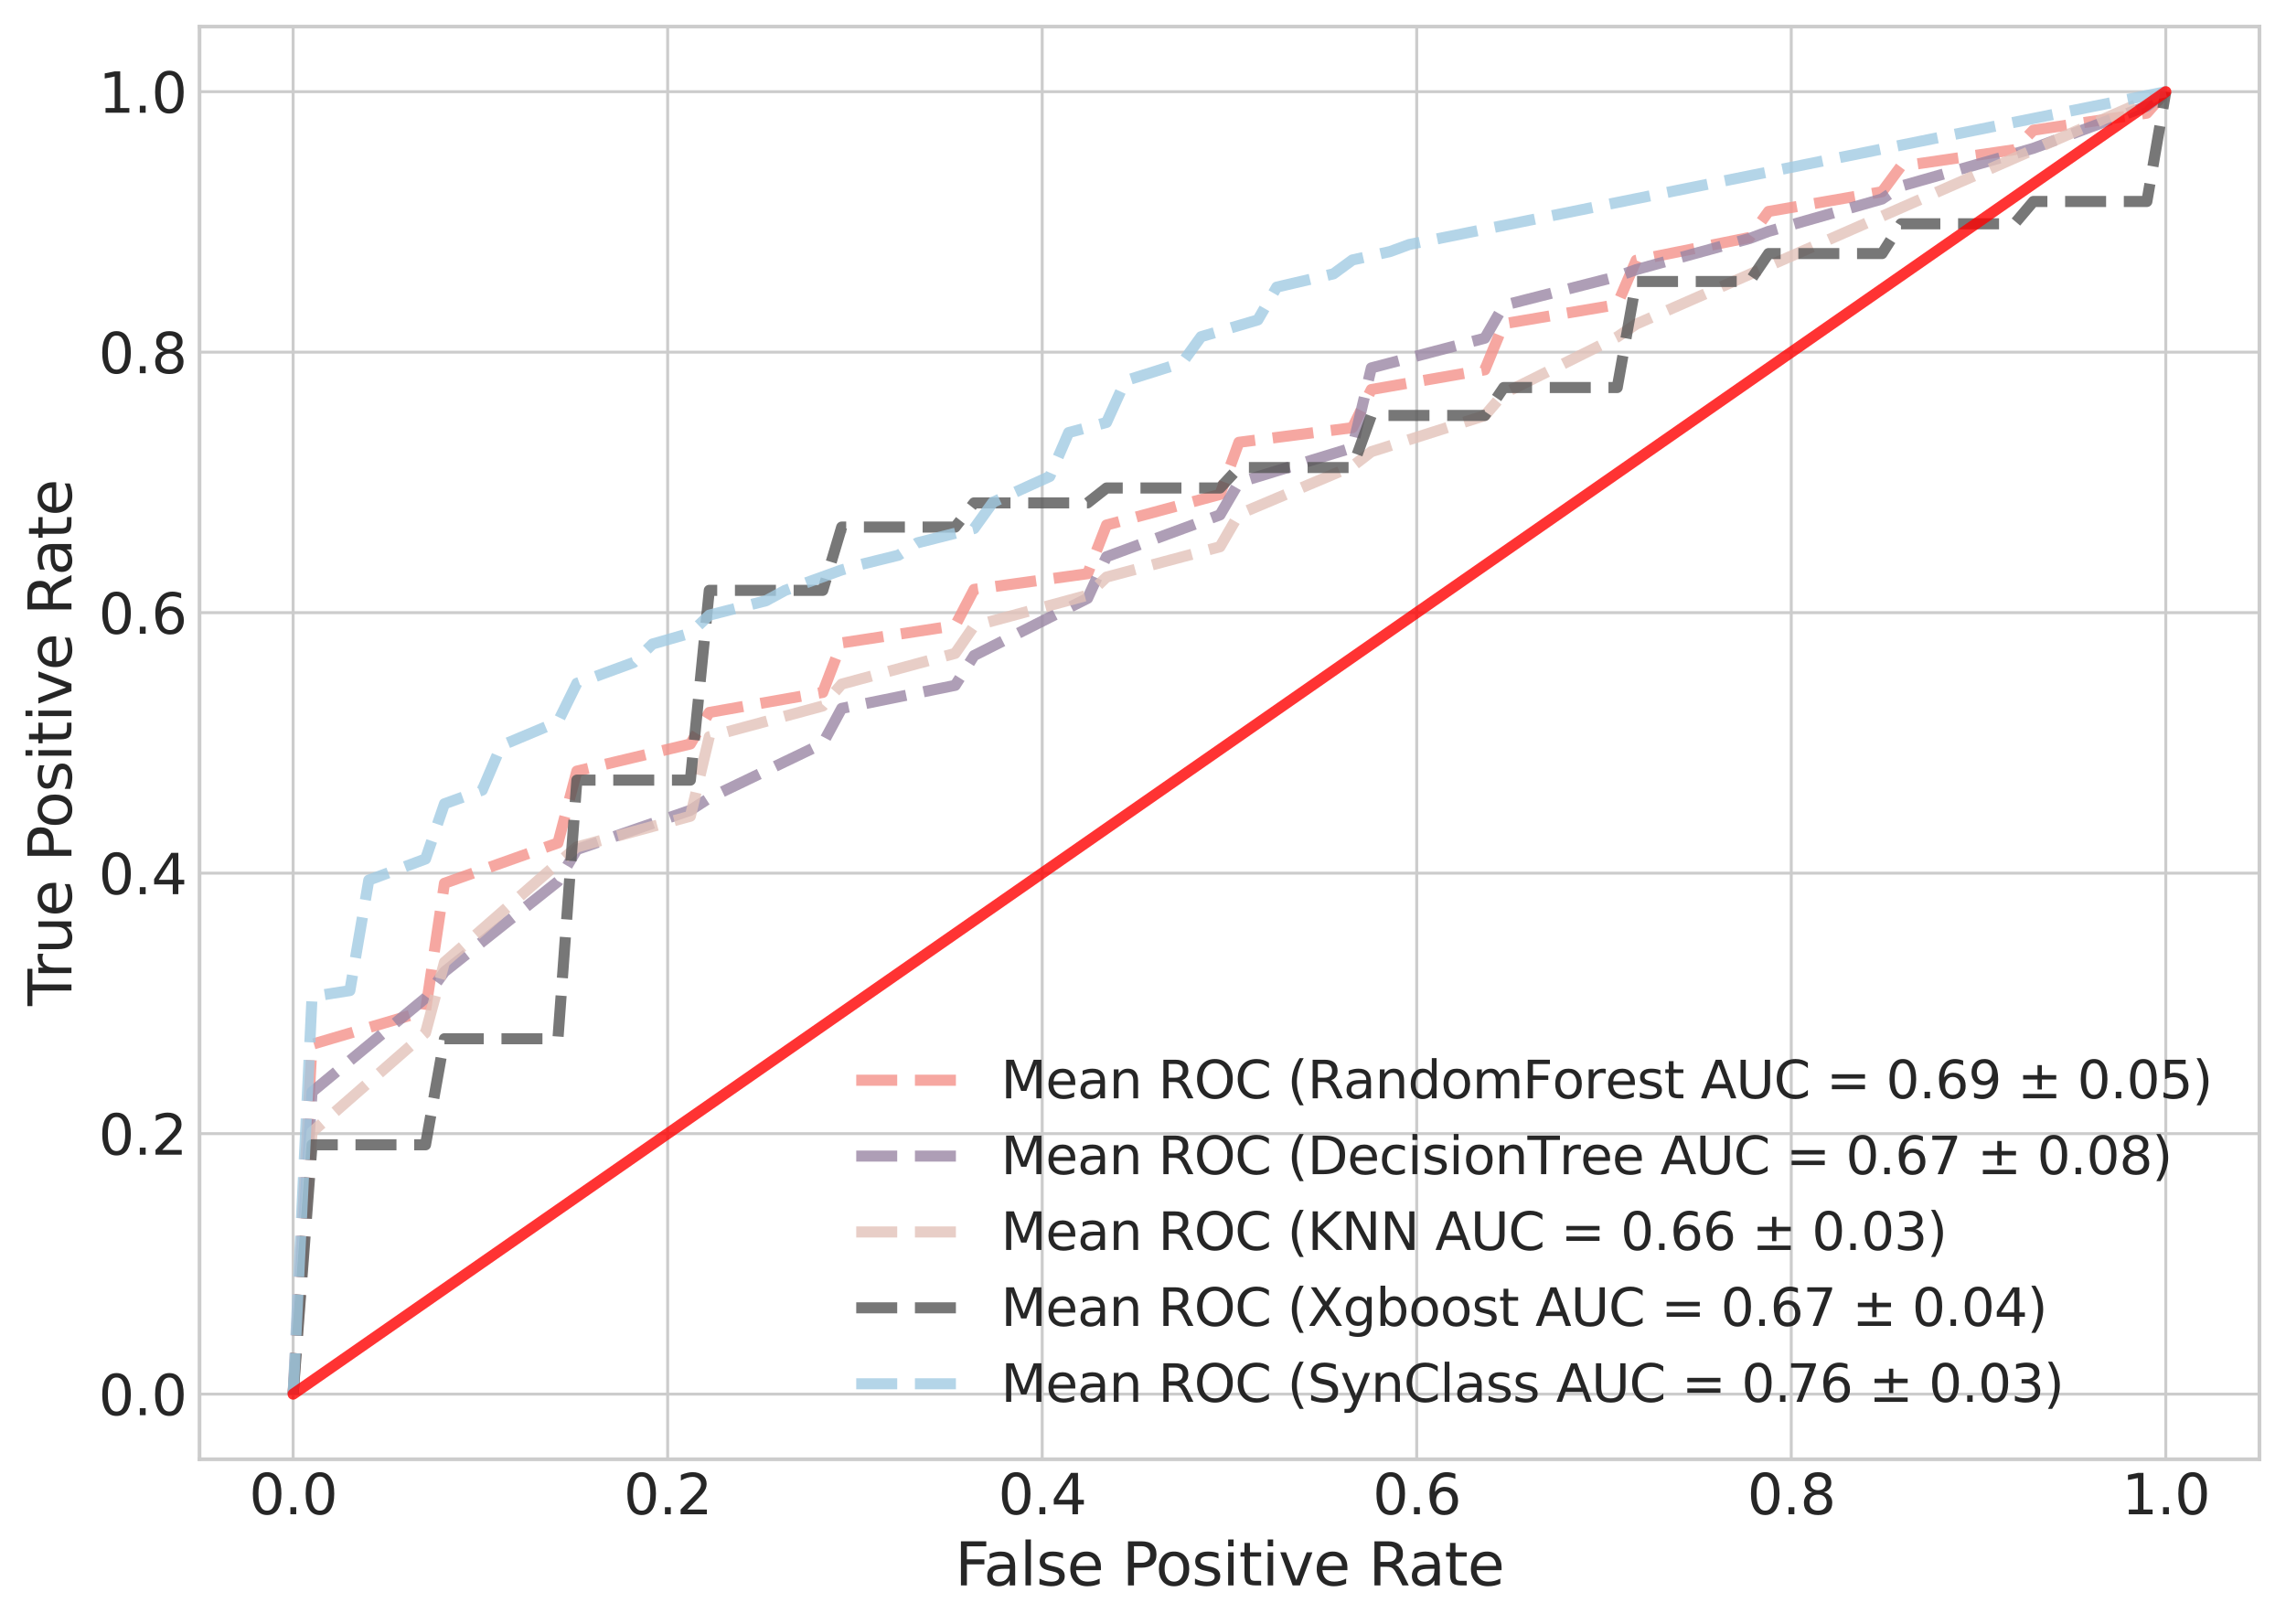 <?xml version="1.0" encoding="utf-8" standalone="no"?>
<!DOCTYPE svg PUBLIC "-//W3C//DTD SVG 1.1//EN"
  "http://www.w3.org/Graphics/SVG/1.1/DTD/svg11.dtd">
<svg height="439.982pt" version="1.1" viewBox="0 0 619.24 439.982" width="619.24pt" xmlns="http://www.w3.org/2000/svg" xmlns:xlink="http://www.w3.org/1999/xlink">
 <defs>
  <style type="text/css">*{stroke-linecap:butt;stroke-linejoin:round;}</style>
 </defs>
 <g id="figure_1">
  <g id="patch_1">
   <path d="M 0 439.982 
L 619.24 439.982 
L 619.24 0 
L 0 0 
z
" style="fill:#ffffff;"/>
  </g>
  <g id="axes_1">
   <g id="patch_2">
    <path d="M 54.04 395.28 
L 612.04 395.28 
L 612.04 7.2 
L 54.04 7.2 
z
" style="fill:#ffffff;"/>
   </g>
   <g id="matplotlib.axis_1">
    <g id="xtick_1">
     <g id="line2d_1">
      <path clip-path="url(#p36e45f0519)" d="M 79.403 395.28 
L 79.403 7.2 
" style="fill:none;stroke:#cccccc;stroke-linecap:round;stroke-width:0.8;"/>
     </g>
     <g id="line2d_2"/>
     <g id="text_1">
      <!-- 0.0 -->
      <g style="fill:#262626;" transform="translate(67.476 410.178)scale(0.15 -0.15)">
       <defs>
        <path d="M 2034 4250 
Q 1547 4250 1301 3770 
Q 1056 3291 1056 2328 
Q 1056 1369 1301 889 
Q 1547 409 2034 409 
Q 2525 409 2770 889 
Q 3016 1369 3016 2328 
Q 3016 3291 2770 3770 
Q 2525 4250 2034 4250 
z
M 2034 4750 
Q 2819 4750 3233 4129 
Q 3647 3509 3647 2328 
Q 3647 1150 3233 529 
Q 2819 -91 2034 -91 
Q 1250 -91 836 529 
Q 422 1150 422 2328 
Q 422 3509 836 4129 
Q 1250 4750 2034 4750 
z
" id="DejaVuSans-30" transform="scale(0.016)"/>
        <path d="M 684 794 
L 1344 794 
L 1344 0 
L 684 0 
L 684 794 
z
" id="DejaVuSans-2e" transform="scale(0.016)"/>
       </defs>
       <use xlink:href="#DejaVuSans-30"/>
       <use x="63.623" xlink:href="#DejaVuSans-2e"/>
       <use x="95.41" xlink:href="#DejaVuSans-30"/>
      </g>
     </g>
    </g>
    <g id="xtick_2">
     <g id="line2d_3">
      <path clip-path="url(#p36e45f0519)" d="M 180.858 395.28 
L 180.858 7.2 
" style="fill:none;stroke:#cccccc;stroke-linecap:round;stroke-width:0.8;"/>
     </g>
     <g id="line2d_4"/>
     <g id="text_2">
      <!-- 0.2 -->
      <g style="fill:#262626;" transform="translate(168.931 410.178)scale(0.15 -0.15)">
       <defs>
        <path d="M 1228 531 
L 3431 531 
L 3431 0 
L 469 0 
L 469 531 
Q 828 903 1448 1529 
Q 2069 2156 2228 2338 
Q 2531 2678 2651 2914 
Q 2772 3150 2772 3378 
Q 2772 3750 2511 3984 
Q 2250 4219 1831 4219 
Q 1534 4219 1204 4116 
Q 875 4013 500 3803 
L 500 4441 
Q 881 4594 1212 4672 
Q 1544 4750 1819 4750 
Q 2544 4750 2975 4387 
Q 3406 4025 3406 3419 
Q 3406 3131 3298 2873 
Q 3191 2616 2906 2266 
Q 2828 2175 2409 1742 
Q 1991 1309 1228 531 
z
" id="DejaVuSans-32" transform="scale(0.016)"/>
       </defs>
       <use xlink:href="#DejaVuSans-30"/>
       <use x="63.623" xlink:href="#DejaVuSans-2e"/>
       <use x="95.41" xlink:href="#DejaVuSans-32"/>
      </g>
     </g>
    </g>
    <g id="xtick_3">
     <g id="line2d_5">
      <path clip-path="url(#p36e45f0519)" d="M 282.312 395.28 
L 282.312 7.2 
" style="fill:none;stroke:#cccccc;stroke-linecap:round;stroke-width:0.8;"/>
     </g>
     <g id="line2d_6"/>
     <g id="text_3">
      <!-- 0.4 -->
      <g style="fill:#262626;" transform="translate(270.385 410.178)scale(0.15 -0.15)">
       <defs>
        <path d="M 2419 4116 
L 825 1625 
L 2419 1625 
L 2419 4116 
z
M 2253 4666 
L 3047 4666 
L 3047 1625 
L 3713 1625 
L 3713 1100 
L 3047 1100 
L 3047 0 
L 2419 0 
L 2419 1100 
L 313 1100 
L 313 1709 
L 2253 4666 
z
" id="DejaVuSans-34" transform="scale(0.016)"/>
       </defs>
       <use xlink:href="#DejaVuSans-30"/>
       <use x="63.623" xlink:href="#DejaVuSans-2e"/>
       <use x="95.41" xlink:href="#DejaVuSans-34"/>
      </g>
     </g>
    </g>
    <g id="xtick_4">
     <g id="line2d_7">
      <path clip-path="url(#p36e45f0519)" d="M 383.767 395.28 
L 383.767 7.2 
" style="fill:none;stroke:#cccccc;stroke-linecap:round;stroke-width:0.8;"/>
     </g>
     <g id="line2d_8"/>
     <g id="text_4">
      <!-- 0.6 -->
      <g style="fill:#262626;" transform="translate(371.84 410.178)scale(0.15 -0.15)">
       <defs>
        <path d="M 2113 2584 
Q 1688 2584 1439 2293 
Q 1191 2003 1191 1497 
Q 1191 994 1439 701 
Q 1688 409 2113 409 
Q 2538 409 2786 701 
Q 3034 994 3034 1497 
Q 3034 2003 2786 2293 
Q 2538 2584 2113 2584 
z
M 3366 4563 
L 3366 3988 
Q 3128 4100 2886 4159 
Q 2644 4219 2406 4219 
Q 1781 4219 1451 3797 
Q 1122 3375 1075 2522 
Q 1259 2794 1537 2939 
Q 1816 3084 2150 3084 
Q 2853 3084 3261 2657 
Q 3669 2231 3669 1497 
Q 3669 778 3244 343 
Q 2819 -91 2113 -91 
Q 1303 -91 875 529 
Q 447 1150 447 2328 
Q 447 3434 972 4092 
Q 1497 4750 2381 4750 
Q 2619 4750 2861 4703 
Q 3103 4656 3366 4563 
z
" id="DejaVuSans-36" transform="scale(0.016)"/>
       </defs>
       <use xlink:href="#DejaVuSans-30"/>
       <use x="63.623" xlink:href="#DejaVuSans-2e"/>
       <use x="95.41" xlink:href="#DejaVuSans-36"/>
      </g>
     </g>
    </g>
    <g id="xtick_5">
     <g id="line2d_9">
      <path clip-path="url(#p36e45f0519)" d="M 485.222 395.28 
L 485.222 7.2 
" style="fill:none;stroke:#cccccc;stroke-linecap:round;stroke-width:0.8;"/>
     </g>
     <g id="line2d_10"/>
     <g id="text_5">
      <!-- 0.8 -->
      <g style="fill:#262626;" transform="translate(473.294 410.178)scale(0.15 -0.15)">
       <defs>
        <path d="M 2034 2216 
Q 1584 2216 1326 1975 
Q 1069 1734 1069 1313 
Q 1069 891 1326 650 
Q 1584 409 2034 409 
Q 2484 409 2743 651 
Q 3003 894 3003 1313 
Q 3003 1734 2745 1975 
Q 2488 2216 2034 2216 
z
M 1403 2484 
Q 997 2584 770 2862 
Q 544 3141 544 3541 
Q 544 4100 942 4425 
Q 1341 4750 2034 4750 
Q 2731 4750 3128 4425 
Q 3525 4100 3525 3541 
Q 3525 3141 3298 2862 
Q 3072 2584 2669 2484 
Q 3125 2378 3379 2068 
Q 3634 1759 3634 1313 
Q 3634 634 3220 271 
Q 2806 -91 2034 -91 
Q 1263 -91 848 271 
Q 434 634 434 1313 
Q 434 1759 690 2068 
Q 947 2378 1403 2484 
z
M 1172 3481 
Q 1172 3119 1398 2916 
Q 1625 2713 2034 2713 
Q 2441 2713 2670 2916 
Q 2900 3119 2900 3481 
Q 2900 3844 2670 4047 
Q 2441 4250 2034 4250 
Q 1625 4250 1398 4047 
Q 1172 3844 1172 3481 
z
" id="DejaVuSans-38" transform="scale(0.016)"/>
       </defs>
       <use xlink:href="#DejaVuSans-30"/>
       <use x="63.623" xlink:href="#DejaVuSans-2e"/>
       <use x="95.41" xlink:href="#DejaVuSans-38"/>
      </g>
     </g>
    </g>
    <g id="xtick_6">
     <g id="line2d_11">
      <path clip-path="url(#p36e45f0519)" d="M 586.676 395.28 
L 586.676 7.2 
" style="fill:none;stroke:#cccccc;stroke-linecap:round;stroke-width:0.8;"/>
     </g>
     <g id="line2d_12"/>
     <g id="text_6">
      <!-- 1.0 -->
      <g style="fill:#262626;" transform="translate(574.749 410.178)scale(0.15 -0.15)">
       <defs>
        <path d="M 794 531 
L 1825 531 
L 1825 4091 
L 703 3866 
L 703 4441 
L 1819 4666 
L 2450 4666 
L 2450 531 
L 3481 531 
L 3481 0 
L 794 0 
L 794 531 
z
" id="DejaVuSans-31" transform="scale(0.016)"/>
       </defs>
       <use xlink:href="#DejaVuSans-31"/>
       <use x="63.623" xlink:href="#DejaVuSans-2e"/>
       <use x="95.41" xlink:href="#DejaVuSans-30"/>
      </g>
     </g>
    </g>
    <g id="text_7">
     <!-- False Positive Rate -->
     <g style="fill:#262626;" transform="translate(258.693 429.455)scale(0.16 -0.16)">
      <defs>
       <path d="M 628 4666 
L 3309 4666 
L 3309 4134 
L 1259 4134 
L 1259 2759 
L 3109 2759 
L 3109 2228 
L 1259 2228 
L 1259 0 
L 628 0 
L 628 4666 
z
" id="DejaVuSans-46" transform="scale(0.016)"/>
       <path d="M 2194 1759 
Q 1497 1759 1228 1600 
Q 959 1441 959 1056 
Q 959 750 1161 570 
Q 1363 391 1709 391 
Q 2188 391 2477 730 
Q 2766 1069 2766 1631 
L 2766 1759 
L 2194 1759 
z
M 3341 1997 
L 3341 0 
L 2766 0 
L 2766 531 
Q 2569 213 2275 61 
Q 1981 -91 1556 -91 
Q 1019 -91 701 211 
Q 384 513 384 1019 
Q 384 1609 779 1909 
Q 1175 2209 1959 2209 
L 2766 2209 
L 2766 2266 
Q 2766 2663 2505 2880 
Q 2244 3097 1772 3097 
Q 1472 3097 1187 3025 
Q 903 2953 641 2809 
L 641 3341 
Q 956 3463 1253 3523 
Q 1550 3584 1831 3584 
Q 2591 3584 2966 3190 
Q 3341 2797 3341 1997 
z
" id="DejaVuSans-61" transform="scale(0.016)"/>
       <path d="M 603 4863 
L 1178 4863 
L 1178 0 
L 603 0 
L 603 4863 
z
" id="DejaVuSans-6c" transform="scale(0.016)"/>
       <path d="M 2834 3397 
L 2834 2853 
Q 2591 2978 2328 3040 
Q 2066 3103 1784 3103 
Q 1356 3103 1142 2972 
Q 928 2841 928 2578 
Q 928 2378 1081 2264 
Q 1234 2150 1697 2047 
L 1894 2003 
Q 2506 1872 2764 1633 
Q 3022 1394 3022 966 
Q 3022 478 2636 193 
Q 2250 -91 1575 -91 
Q 1294 -91 989 -36 
Q 684 19 347 128 
L 347 722 
Q 666 556 975 473 
Q 1284 391 1588 391 
Q 1994 391 2212 530 
Q 2431 669 2431 922 
Q 2431 1156 2273 1281 
Q 2116 1406 1581 1522 
L 1381 1569 
Q 847 1681 609 1914 
Q 372 2147 372 2553 
Q 372 3047 722 3315 
Q 1072 3584 1716 3584 
Q 2034 3584 2315 3537 
Q 2597 3491 2834 3397 
z
" id="DejaVuSans-73" transform="scale(0.016)"/>
       <path d="M 3597 1894 
L 3597 1613 
L 953 1613 
Q 991 1019 1311 708 
Q 1631 397 2203 397 
Q 2534 397 2845 478 
Q 3156 559 3463 722 
L 3463 178 
Q 3153 47 2828 -22 
Q 2503 -91 2169 -91 
Q 1331 -91 842 396 
Q 353 884 353 1716 
Q 353 2575 817 3079 
Q 1281 3584 2069 3584 
Q 2775 3584 3186 3129 
Q 3597 2675 3597 1894 
z
M 3022 2063 
Q 3016 2534 2758 2815 
Q 2500 3097 2075 3097 
Q 1594 3097 1305 2825 
Q 1016 2553 972 2059 
L 3022 2063 
z
" id="DejaVuSans-65" transform="scale(0.016)"/>
       <path id="DejaVuSans-20" transform="scale(0.016)"/>
       <path d="M 1259 4147 
L 1259 2394 
L 2053 2394 
Q 2494 2394 2734 2622 
Q 2975 2850 2975 3272 
Q 2975 3691 2734 3919 
Q 2494 4147 2053 4147 
L 1259 4147 
z
M 628 4666 
L 2053 4666 
Q 2838 4666 3239 4311 
Q 3641 3956 3641 3272 
Q 3641 2581 3239 2228 
Q 2838 1875 2053 1875 
L 1259 1875 
L 1259 0 
L 628 0 
L 628 4666 
z
" id="DejaVuSans-50" transform="scale(0.016)"/>
       <path d="M 1959 3097 
Q 1497 3097 1228 2736 
Q 959 2375 959 1747 
Q 959 1119 1226 758 
Q 1494 397 1959 397 
Q 2419 397 2687 759 
Q 2956 1122 2956 1747 
Q 2956 2369 2687 2733 
Q 2419 3097 1959 3097 
z
M 1959 3584 
Q 2709 3584 3137 3096 
Q 3566 2609 3566 1747 
Q 3566 888 3137 398 
Q 2709 -91 1959 -91 
Q 1206 -91 779 398 
Q 353 888 353 1747 
Q 353 2609 779 3096 
Q 1206 3584 1959 3584 
z
" id="DejaVuSans-6f" transform="scale(0.016)"/>
       <path d="M 603 3500 
L 1178 3500 
L 1178 0 
L 603 0 
L 603 3500 
z
M 603 4863 
L 1178 4863 
L 1178 4134 
L 603 4134 
L 603 4863 
z
" id="DejaVuSans-69" transform="scale(0.016)"/>
       <path d="M 1172 4494 
L 1172 3500 
L 2356 3500 
L 2356 3053 
L 1172 3053 
L 1172 1153 
Q 1172 725 1289 603 
Q 1406 481 1766 481 
L 2356 481 
L 2356 0 
L 1766 0 
Q 1100 0 847 248 
Q 594 497 594 1153 
L 594 3053 
L 172 3053 
L 172 3500 
L 594 3500 
L 594 4494 
L 1172 4494 
z
" id="DejaVuSans-74" transform="scale(0.016)"/>
       <path d="M 191 3500 
L 800 3500 
L 1894 563 
L 2988 3500 
L 3597 3500 
L 2284 0 
L 1503 0 
L 191 3500 
z
" id="DejaVuSans-76" transform="scale(0.016)"/>
       <path d="M 2841 2188 
Q 3044 2119 3236 1894 
Q 3428 1669 3622 1275 
L 4263 0 
L 3584 0 
L 2988 1197 
Q 2756 1666 2539 1819 
Q 2322 1972 1947 1972 
L 1259 1972 
L 1259 0 
L 628 0 
L 628 4666 
L 2053 4666 
Q 2853 4666 3247 4331 
Q 3641 3997 3641 3322 
Q 3641 2881 3436 2590 
Q 3231 2300 2841 2188 
z
M 1259 4147 
L 1259 2491 
L 2053 2491 
Q 2509 2491 2742 2702 
Q 2975 2913 2975 3322 
Q 2975 3731 2742 3939 
Q 2509 4147 2053 4147 
L 1259 4147 
z
" id="DejaVuSans-52" transform="scale(0.016)"/>
      </defs>
      <use xlink:href="#DejaVuSans-46"/>
      <use x="48.395" xlink:href="#DejaVuSans-61"/>
      <use x="109.674" xlink:href="#DejaVuSans-6c"/>
      <use x="137.457" xlink:href="#DejaVuSans-73"/>
      <use x="189.557" xlink:href="#DejaVuSans-65"/>
      <use x="251.08" xlink:href="#DejaVuSans-20"/>
      <use x="282.867" xlink:href="#DejaVuSans-50"/>
      <use x="339.545" xlink:href="#DejaVuSans-6f"/>
      <use x="400.727" xlink:href="#DejaVuSans-73"/>
      <use x="452.826" xlink:href="#DejaVuSans-69"/>
      <use x="480.609" xlink:href="#DejaVuSans-74"/>
      <use x="519.818" xlink:href="#DejaVuSans-69"/>
      <use x="547.602" xlink:href="#DejaVuSans-76"/>
      <use x="606.781" xlink:href="#DejaVuSans-65"/>
      <use x="668.305" xlink:href="#DejaVuSans-20"/>
      <use x="700.092" xlink:href="#DejaVuSans-52"/>
      <use x="767.324" xlink:href="#DejaVuSans-61"/>
      <use x="828.604" xlink:href="#DejaVuSans-74"/>
      <use x="867.812" xlink:href="#DejaVuSans-65"/>
     </g>
    </g>
   </g>
   <g id="matplotlib.axis_2">
    <g id="ytick_1">
     <g id="line2d_13">
      <path clip-path="url(#p36e45f0519)" d="M 54.04 377.64 
L 612.04 377.64 
" style="fill:none;stroke:#cccccc;stroke-linecap:round;stroke-width:0.8;"/>
     </g>
     <g id="line2d_14"/>
     <g id="text_8">
      <!-- 0.0 -->
      <g style="fill:#262626;" transform="translate(26.685 383.339)scale(0.15 -0.15)">
       <use xlink:href="#DejaVuSans-30"/>
       <use x="63.623" xlink:href="#DejaVuSans-2e"/>
       <use x="95.41" xlink:href="#DejaVuSans-30"/>
      </g>
     </g>
    </g>
    <g id="ytick_2">
     <g id="line2d_15">
      <path clip-path="url(#p36e45f0519)" d="M 54.04 307.08 
L 612.04 307.08 
" style="fill:none;stroke:#cccccc;stroke-linecap:round;stroke-width:0.8;"/>
     </g>
     <g id="line2d_16"/>
     <g id="text_9">
      <!-- 0.2 -->
      <g style="fill:#262626;" transform="translate(26.685 312.779)scale(0.15 -0.15)">
       <use xlink:href="#DejaVuSans-30"/>
       <use x="63.623" xlink:href="#DejaVuSans-2e"/>
       <use x="95.41" xlink:href="#DejaVuSans-32"/>
      </g>
     </g>
    </g>
    <g id="ytick_3">
     <g id="line2d_17">
      <path clip-path="url(#p36e45f0519)" d="M 54.04 236.52 
L 612.04 236.52 
" style="fill:none;stroke:#cccccc;stroke-linecap:round;stroke-width:0.8;"/>
     </g>
     <g id="line2d_18"/>
     <g id="text_10">
      <!-- 0.4 -->
      <g style="fill:#262626;" transform="translate(26.685 242.219)scale(0.15 -0.15)">
       <use xlink:href="#DejaVuSans-30"/>
       <use x="63.623" xlink:href="#DejaVuSans-2e"/>
       <use x="95.41" xlink:href="#DejaVuSans-34"/>
      </g>
     </g>
    </g>
    <g id="ytick_4">
     <g id="line2d_19">
      <path clip-path="url(#p36e45f0519)" d="M 54.04 165.96 
L 612.04 165.96 
" style="fill:none;stroke:#cccccc;stroke-linecap:round;stroke-width:0.8;"/>
     </g>
     <g id="line2d_20"/>
     <g id="text_11">
      <!-- 0.6 -->
      <g style="fill:#262626;" transform="translate(26.685 171.659)scale(0.15 -0.15)">
       <use xlink:href="#DejaVuSans-30"/>
       <use x="63.623" xlink:href="#DejaVuSans-2e"/>
       <use x="95.41" xlink:href="#DejaVuSans-36"/>
      </g>
     </g>
    </g>
    <g id="ytick_5">
     <g id="line2d_21">
      <path clip-path="url(#p36e45f0519)" d="M 54.04 95.4 
L 612.04 95.4 
" style="fill:none;stroke:#cccccc;stroke-linecap:round;stroke-width:0.8;"/>
     </g>
     <g id="line2d_22"/>
     <g id="text_12">
      <!-- 0.8 -->
      <g style="fill:#262626;" transform="translate(26.685 101.099)scale(0.15 -0.15)">
       <use xlink:href="#DejaVuSans-30"/>
       <use x="63.623" xlink:href="#DejaVuSans-2e"/>
       <use x="95.41" xlink:href="#DejaVuSans-38"/>
      </g>
     </g>
    </g>
    <g id="ytick_6">
     <g id="line2d_23">
      <path clip-path="url(#p36e45f0519)" d="M 54.04 24.84 
L 612.04 24.84 
" style="fill:none;stroke:#cccccc;stroke-linecap:round;stroke-width:0.8;"/>
     </g>
     <g id="line2d_24"/>
     <g id="text_13">
      <!-- 1.0 -->
      <g style="fill:#262626;" transform="translate(26.685 30.539)scale(0.15 -0.15)">
       <use xlink:href="#DejaVuSans-31"/>
       <use x="63.623" xlink:href="#DejaVuSans-2e"/>
       <use x="95.41" xlink:href="#DejaVuSans-30"/>
      </g>
     </g>
    </g>
    <g id="text_14">
     <!-- True Positive Rate -->
     <g style="fill:#262626;" transform="translate(19.358 272.488)rotate(-90)scale(0.16 -0.16)">
      <defs>
       <path d="M -19 4666 
L 3928 4666 
L 3928 4134 
L 2272 4134 
L 2272 0 
L 1638 0 
L 1638 4134 
L -19 4134 
L -19 4666 
z
" id="DejaVuSans-54" transform="scale(0.016)"/>
       <path d="M 2631 2963 
Q 2534 3019 2420 3045 
Q 2306 3072 2169 3072 
Q 1681 3072 1420 2755 
Q 1159 2438 1159 1844 
L 1159 0 
L 581 0 
L 581 3500 
L 1159 3500 
L 1159 2956 
Q 1341 3275 1631 3429 
Q 1922 3584 2338 3584 
Q 2397 3584 2469 3576 
Q 2541 3569 2628 3553 
L 2631 2963 
z
" id="DejaVuSans-72" transform="scale(0.016)"/>
       <path d="M 544 1381 
L 544 3500 
L 1119 3500 
L 1119 1403 
Q 1119 906 1312 657 
Q 1506 409 1894 409 
Q 2359 409 2629 706 
Q 2900 1003 2900 1516 
L 2900 3500 
L 3475 3500 
L 3475 0 
L 2900 0 
L 2900 538 
Q 2691 219 2414 64 
Q 2138 -91 1772 -91 
Q 1169 -91 856 284 
Q 544 659 544 1381 
z
M 1991 3584 
L 1991 3584 
z
" id="DejaVuSans-75" transform="scale(0.016)"/>
      </defs>
      <use xlink:href="#DejaVuSans-54"/>
      <use x="46.334" xlink:href="#DejaVuSans-72"/>
      <use x="87.447" xlink:href="#DejaVuSans-75"/>
      <use x="150.826" xlink:href="#DejaVuSans-65"/>
      <use x="212.35" xlink:href="#DejaVuSans-20"/>
      <use x="244.137" xlink:href="#DejaVuSans-50"/>
      <use x="300.814" xlink:href="#DejaVuSans-6f"/>
      <use x="361.996" xlink:href="#DejaVuSans-73"/>
      <use x="414.096" xlink:href="#DejaVuSans-69"/>
      <use x="441.879" xlink:href="#DejaVuSans-74"/>
      <use x="481.088" xlink:href="#DejaVuSans-69"/>
      <use x="508.871" xlink:href="#DejaVuSans-76"/>
      <use x="568.051" xlink:href="#DejaVuSans-65"/>
      <use x="629.574" xlink:href="#DejaVuSans-20"/>
      <use x="661.361" xlink:href="#DejaVuSans-52"/>
      <use x="728.594" xlink:href="#DejaVuSans-61"/>
      <use x="789.873" xlink:href="#DejaVuSans-74"/>
      <use x="829.082" xlink:href="#DejaVuSans-65"/>
     </g>
    </g>
   </g>
   <g id="line2d_25">
    <path clip-path="url(#p36e45f0519)" d="M 79.403 377.64 
L 84.527 282.888 
L 89.651 281.376 
L 94.775 279.864 
L 99.899 278.352 
L 105.023 276.84 
L 110.147 275.328 
L 115.271 273.816 
L 120.395 239.257 
L 125.519 237.436 
L 130.643 235.616 
L 135.767 233.795 
L 140.891 231.974 
L 146.015 230.153 
L 151.139 228.332 
L 156.263 208.877 
L 161.387 207.652 
L 166.511 206.426 
L 171.635 205.2 
L 176.759 203.974 
L 181.883 202.749 
L 187.007 201.523 
L 192.131 192.989 
L 197.255 192.084 
L 202.379 191.179 
L 207.502 190.274 
L 212.626 189.369 
L 217.75 188.464 
L 222.874 187.559 
L 227.998 174.143 
L 233.122 173.363 
L 238.246 172.583 
L 243.37 171.803 
L 248.494 171.022 
L 253.618 170.242 
L 258.742 169.462 
L 263.866 159.655 
L 268.99 158.946 
L 274.114 158.237 
L 279.238 157.528 
L 284.362 156.819 
L 289.486 156.11 
L 294.61 155.401 
L 299.734 142.213 
L 304.858 140.833 
L 309.982 139.453 
L 315.106 138.073 
L 320.23 136.692 
L 325.354 135.312 
L 330.478 133.932 
L 335.602 119.808 
L 340.726 119.149 
L 345.85 118.49 
L 350.974 117.831 
L 356.098 117.171 
L 361.222 116.512 
L 366.345 115.853 
L 371.469 105.518 
L 376.593 104.627 
L 381.717 103.736 
L 386.841 102.845 
L 391.965 101.955 
L 397.089 101.064 
L 402.213 100.173 
L 407.337 87.699 
L 412.461 86.834 
L 417.585 85.97 
L 422.709 85.105 
L 427.833 84.24 
L 432.957 83.375 
L 438.081 82.51 
L 443.205 70.51 
L 448.329 69.479 
L 453.453 68.448 
L 458.577 67.417 
L 463.701 66.386 
L 468.825 65.355 
L 473.949 64.324 
L 479.073 57.275 
L 484.197 56.387 
L 489.321 55.498 
L 494.445 54.61 
L 499.569 53.721 
L 504.693 52.833 
L 509.817 51.944 
L 514.941 45.028 
L 520.064 44.282 
L 525.188 43.536 
L 530.312 42.79 
L 535.436 42.044 
L 540.56 41.298 
L 545.684 40.552 
L 550.808 35.268 
L 555.932 34.498 
L 561.056 33.729 
L 566.18 32.959 
L 571.304 32.189 
L 576.428 31.419 
L 581.552 30.65 
L 586.676 24.84 
" style="fill:none;stroke:#f39189;stroke-dasharray:11.1,4.8;stroke-dashoffset:0;stroke-opacity:0.8;stroke-width:3;"/>
   </g>
   <g id="line2d_26">
    <path clip-path="url(#p36e45f0519)" d="M 79.403 377.64 
L 84.527 295.783 
L 89.651 291.543 
L 94.775 287.302 
L 99.899 283.061 
L 105.023 278.82 
L 110.147 274.58 
L 115.271 270.339 
L 120.395 263.227 
L 125.519 259.151 
L 130.643 255.074 
L 135.767 250.998 
L 140.891 246.922 
L 146.015 242.846 
L 151.139 238.769 
L 156.263 230.116 
L 161.387 228.345 
L 166.511 226.573 
L 171.635 224.801 
L 176.759 223.029 
L 181.883 221.258 
L 187.007 219.486 
L 192.131 216.165 
L 197.255 213.704 
L 202.379 211.243 
L 207.502 208.783 
L 212.626 206.322 
L 217.75 203.861 
L 222.874 201.4 
L 227.998 191.89 
L 233.122 190.85 
L 238.246 189.81 
L 243.37 188.77 
L 248.494 187.73 
L 253.618 186.69 
L 258.742 185.65 
L 263.866 177.569 
L 268.99 174.985 
L 274.114 172.401 
L 279.238 169.817 
L 284.362 167.232 
L 289.486 164.648 
L 294.61 162.064 
L 299.734 150.805 
L 304.858 148.917 
L 309.982 147.029 
L 315.106 145.141 
L 320.23 143.253 
L 325.354 141.364 
L 330.478 139.476 
L 335.602 130.692 
L 340.726 129.125 
L 345.85 127.557 
L 350.974 125.99 
L 356.098 124.423 
L 361.222 122.855 
L 366.345 121.288 
L 371.469 99.657 
L 376.593 98.315 
L 381.717 96.973 
L 386.841 95.632 
L 391.965 94.29 
L 397.089 92.948 
L 402.213 91.606 
L 407.337 82.717 
L 412.461 81.411 
L 417.585 80.105 
L 422.709 78.799 
L 427.833 77.493 
L 432.957 76.187 
L 438.081 74.881 
L 443.205 73.042 
L 448.329 71.635 
L 453.453 70.227 
L 458.577 68.82 
L 463.701 67.413 
L 468.825 66.006 
L 473.949 64.599 
L 479.073 62.676 
L 484.197 61.215 
L 489.321 59.753 
L 494.445 58.291 
L 499.569 56.829 
L 504.693 55.368 
L 509.817 53.906 
L 514.941 50.428 
L 520.064 48.966 
L 525.188 47.505 
L 530.312 46.043 
L 535.436 44.581 
L 540.56 43.12 
L 545.684 41.658 
L 550.808 40.165 
L 555.932 38.263 
L 561.056 36.362 
L 566.18 34.461 
L 571.304 32.56 
L 576.428 30.658 
L 581.552 28.757 
L 586.676 24.84 
" style="fill:none;stroke:#9a86a4;stroke-dasharray:11.1,4.8;stroke-dashoffset:0;stroke-opacity:0.8;stroke-width:3;"/>
   </g>
   <g id="line2d_27">
    <path clip-path="url(#p36e45f0519)" d="M 79.403 377.64 
L 84.527 306.632 
L 89.651 302.152 
L 94.775 297.672 
L 99.899 293.192 
L 105.023 288.712 
L 110.147 284.232 
L 115.271 279.752 
L 120.395 260.656 
L 125.519 256.176 
L 130.643 251.696 
L 135.767 247.216 
L 140.891 242.736 
L 146.015 238.256 
L 151.139 233.776 
L 156.263 229.427 
L 161.387 228.04 
L 166.511 226.652 
L 171.635 225.265 
L 176.759 223.878 
L 181.883 222.491 
L 187.007 221.103 
L 192.131 199.556 
L 197.255 198.169 
L 202.379 196.781 
L 207.502 195.394 
L 212.626 194.007 
L 217.75 192.62 
L 222.874 191.232 
L 227.998 185.309 
L 233.122 183.922 
L 238.246 182.535 
L 243.37 181.147 
L 248.494 179.76 
L 253.618 178.373 
L 258.742 176.985 
L 263.866 169.55 
L 268.99 168.163 
L 274.114 166.776 
L 279.238 165.388 
L 284.362 164.001 
L 289.486 162.614 
L 294.61 161.227 
L 299.734 156.321 
L 304.858 154.952 
L 309.982 153.583 
L 315.106 152.213 
L 320.23 150.844 
L 325.354 149.474 
L 330.478 148.105 
L 335.602 139.282 
L 340.726 137.119 
L 345.85 134.955 
L 350.974 132.791 
L 356.098 130.628 
L 361.222 128.464 
L 366.345 126.3 
L 371.469 122.35 
L 376.593 120.721 
L 381.717 119.092 
L 386.841 117.463 
L 391.965 115.833 
L 397.089 114.204 
L 402.213 112.575 
L 407.337 106.585 
L 412.461 104.033 
L 417.585 101.482 
L 422.709 98.93 
L 427.833 96.378 
L 432.957 93.827 
L 438.081 91.275 
L 443.205 87.802 
L 448.329 85.554 
L 453.453 83.305 
L 458.577 81.056 
L 463.701 78.808 
L 468.825 76.559 
L 473.949 74.31 
L 479.073 72.062 
L 484.197 69.813 
L 489.321 67.564 
L 494.445 65.316 
L 499.569 63.067 
L 504.693 60.818 
L 509.817 58.57 
L 514.941 56.321 
L 520.064 54.073 
L 525.188 51.824 
L 530.312 49.575 
L 535.436 47.327 
L 540.56 45.078 
L 545.684 42.829 
L 550.808 40.581 
L 555.932 38.332 
L 561.056 36.083 
L 566.18 33.835 
L 571.304 31.586 
L 576.428 29.337 
L 581.552 27.089 
L 586.676 24.84 
" style="fill:none;stroke:#e2c2b9;stroke-dasharray:11.1,4.8;stroke-dashoffset:0;stroke-opacity:0.8;stroke-width:3;"/>
   </g>
   <g id="line2d_28">
    <path clip-path="url(#p36e45f0519)" d="M 79.403 377.64 
L 84.527 310.104 
L 89.651 310.104 
L 94.775 310.104 
L 99.899 310.104 
L 105.023 310.104 
L 110.147 310.104 
L 115.271 310.104 
L 120.395 281.376 
L 125.519 281.376 
L 130.643 281.376 
L 135.767 281.376 
L 140.891 281.376 
L 146.015 281.376 
L 151.139 281.376 
L 156.263 211.32 
L 161.387 211.32 
L 166.511 211.32 
L 171.635 211.32 
L 176.759 211.32 
L 181.883 211.32 
L 187.007 211.32 
L 192.131 159.912 
L 197.255 159.912 
L 202.379 159.912 
L 207.502 159.912 
L 212.626 159.912 
L 217.75 159.912 
L 222.874 159.912 
L 227.998 142.776 
L 233.122 142.776 
L 238.246 142.776 
L 243.37 142.776 
L 248.494 142.776 
L 253.618 142.776 
L 258.742 142.776 
L 263.866 136.224 
L 268.99 136.224 
L 274.114 136.224 
L 279.238 136.224 
L 284.362 136.224 
L 289.486 136.224 
L 294.61 136.224 
L 299.734 132.192 
L 304.858 132.192 
L 309.982 132.192 
L 315.106 132.192 
L 320.23 132.192 
L 325.354 132.192 
L 330.478 132.192 
L 335.602 126.648 
L 340.726 126.648 
L 345.85 126.648 
L 350.974 126.648 
L 356.098 126.648 
L 361.222 126.648 
L 366.345 126.648 
L 371.469 112.536 
L 376.593 112.536 
L 381.717 112.536 
L 386.841 112.536 
L 391.965 112.536 
L 397.089 112.536 
L 402.213 112.536 
L 407.337 104.976 
L 412.461 104.976 
L 417.585 104.976 
L 422.709 104.976 
L 427.833 104.976 
L 432.957 104.976 
L 438.081 104.976 
L 443.205 76.248 
L 448.329 76.248 
L 453.453 76.248 
L 458.577 76.248 
L 463.701 76.248 
L 468.825 76.248 
L 473.949 76.248 
L 479.073 68.688 
L 484.197 68.688 
L 489.321 68.688 
L 494.445 68.688 
L 499.569 68.688 
L 504.693 68.688 
L 509.817 68.688 
L 514.941 60.624 
L 520.064 60.624 
L 525.188 60.624 
L 530.312 60.624 
L 535.436 60.624 
L 540.56 60.624 
L 545.684 60.624 
L 550.808 54.576 
L 555.932 54.576 
L 561.056 54.576 
L 566.18 54.576 
L 571.304 54.576 
L 576.428 54.576 
L 581.552 54.576 
L 586.676 24.84 
" style="fill:none;stroke:#555555;stroke-dasharray:11.1,4.8;stroke-dashoffset:0;stroke-opacity:0.8;stroke-width:3;"/>
   </g>
   <g id="line2d_29">
    <path clip-path="url(#p36e45f0519)" d="M 79.403 377.64 
L 84.527 269.947 
L 89.651 269.139 
L 94.775 268.331 
L 99.899 238.409 
L 105.023 236.496 
L 110.147 234.584 
L 115.271 232.671 
L 120.395 217.73 
L 125.519 215.875 
L 130.643 214.019 
L 135.767 201.972 
L 140.891 199.82 
L 146.015 197.669 
L 151.139 195.518 
L 156.263 185.094 
L 161.387 183.214 
L 166.511 181.334 
L 171.635 179.453 
L 176.759 174.447 
L 181.883 172.974 
L 187.007 171.501 
L 192.131 166.63 
L 197.255 165.33 
L 202.379 164.03 
L 207.502 162.73 
L 212.626 159.94 
L 217.75 158.088 
L 222.874 156.237 
L 227.998 154.386 
L 233.122 152.927 
L 238.246 151.665 
L 243.37 150.402 
L 248.494 147.049 
L 253.618 145.753 
L 258.742 144.457 
L 263.866 143.161 
L 268.99 136.035 
L 274.114 133.709 
L 279.238 131.384 
L 284.362 129.059 
L 289.486 117.177 
L 294.61 115.804 
L 299.734 114.43 
L 304.858 103.126 
L 309.982 101.51 
L 315.106 99.893 
L 320.23 98.277 
L 325.354 91.205 
L 330.478 89.689 
L 335.602 88.172 
L 340.726 86.656 
L 345.85 77.773 
L 350.974 76.574 
L 356.098 75.376 
L 361.222 74.177 
L 366.345 70.419 
L 371.469 69.274 
L 376.593 68.129 
L 381.717 66.236 
L 386.841 65.201 
L 391.965 64.166 
L 397.089 63.132 
L 402.213 62.097 
L 407.337 61.062 
L 412.461 60.027 
L 417.585 58.992 
L 422.709 57.957 
L 427.833 56.922 
L 432.957 55.887 
L 438.081 54.852 
L 443.205 53.817 
L 448.329 52.782 
L 453.453 51.748 
L 458.577 50.713 
L 463.701 49.678 
L 468.825 48.643 
L 473.949 47.608 
L 479.073 46.573 
L 484.197 45.538 
L 489.321 44.503 
L 494.445 43.468 
L 499.569 42.433 
L 504.693 41.398 
L 509.817 40.364 
L 514.941 39.329 
L 520.064 38.294 
L 525.188 37.259 
L 530.312 36.224 
L 535.436 35.189 
L 540.56 34.154 
L 545.684 33.119 
L 550.808 32.084 
L 555.932 31.049 
L 561.056 30.015 
L 566.18 28.98 
L 571.304 27.945 
L 576.428 26.91 
L 581.552 25.875 
L 586.676 24.84 
" style="fill:none;stroke:#a1cae2;stroke-dasharray:11.1,4.8;stroke-dashoffset:0;stroke-opacity:0.8;stroke-width:3;"/>
   </g>
   <g id="line2d_30">
    <path clip-path="url(#p36e45f0519)" d="M 79.403 377.64 
L 586.676 24.84 
" style="fill:none;stroke:#ff0000;stroke-linecap:round;stroke-opacity:0.8;stroke-width:3;"/>
   </g>
   <g id="patch_3">
    <path d="M 54.04 395.28 
L 54.04 7.2 
" style="fill:none;stroke:#cccccc;stroke-linecap:square;stroke-linejoin:miter;"/>
   </g>
   <g id="patch_4">
    <path d="M 612.04 395.28 
L 612.04 7.2 
" style="fill:none;stroke:#cccccc;stroke-linecap:square;stroke-linejoin:miter;"/>
   </g>
   <g id="patch_5">
    <path d="M 54.04 395.28 
L 612.04 395.28 
" style="fill:none;stroke:#cccccc;stroke-linecap:square;stroke-linejoin:miter;"/>
   </g>
   <g id="patch_6">
    <path d="M 54.04 7.2 
L 612.04 7.2 
" style="fill:none;stroke:#cccccc;stroke-linecap:square;stroke-linejoin:miter;"/>
   </g>
   <g id="legend_1">
    <g id="line2d_31">
     <path d="M 231.94 292.61 
L 259.94 292.61 
" style="fill:none;stroke:#f39189;stroke-dasharray:11.1,4.8;stroke-dashoffset:0;stroke-opacity:0.8;stroke-width:3;"/>
    </g>
    <g id="line2d_32"/>
    <g id="text_15">
     <!-- Mean ROC (RandomForest AUC = 0.69 $\pm$ 0.05) -->
     <g style="fill:#262626;" transform="translate(271.14 297.51)scale(0.14 -0.14)">
      <defs>
       <path d="M 628 4666 
L 1569 4666 
L 2759 1491 
L 3956 4666 
L 4897 4666 
L 4897 0 
L 4281 0 
L 4281 4097 
L 3078 897 
L 2444 897 
L 1241 4097 
L 1241 0 
L 628 0 
L 628 4666 
z
" id="DejaVuSans-4d" transform="scale(0.016)"/>
       <path d="M 3513 2113 
L 3513 0 
L 2938 0 
L 2938 2094 
Q 2938 2591 2744 2837 
Q 2550 3084 2163 3084 
Q 1697 3084 1428 2787 
Q 1159 2491 1159 1978 
L 1159 0 
L 581 0 
L 581 3500 
L 1159 3500 
L 1159 2956 
Q 1366 3272 1645 3428 
Q 1925 3584 2291 3584 
Q 2894 3584 3203 3211 
Q 3513 2838 3513 2113 
z
" id="DejaVuSans-6e" transform="scale(0.016)"/>
       <path d="M 2522 4238 
Q 1834 4238 1429 3725 
Q 1025 3213 1025 2328 
Q 1025 1447 1429 934 
Q 1834 422 2522 422 
Q 3209 422 3611 934 
Q 4013 1447 4013 2328 
Q 4013 3213 3611 3725 
Q 3209 4238 2522 4238 
z
M 2522 4750 
Q 3503 4750 4090 4092 
Q 4678 3434 4678 2328 
Q 4678 1225 4090 567 
Q 3503 -91 2522 -91 
Q 1538 -91 948 565 
Q 359 1222 359 2328 
Q 359 3434 948 4092 
Q 1538 4750 2522 4750 
z
" id="DejaVuSans-4f" transform="scale(0.016)"/>
       <path d="M 4122 4306 
L 4122 3641 
Q 3803 3938 3442 4084 
Q 3081 4231 2675 4231 
Q 1875 4231 1450 3742 
Q 1025 3253 1025 2328 
Q 1025 1406 1450 917 
Q 1875 428 2675 428 
Q 3081 428 3442 575 
Q 3803 722 4122 1019 
L 4122 359 
Q 3791 134 3420 21 
Q 3050 -91 2638 -91 
Q 1578 -91 968 557 
Q 359 1206 359 2328 
Q 359 3453 968 4101 
Q 1578 4750 2638 4750 
Q 3056 4750 3426 4639 
Q 3797 4528 4122 4306 
z
" id="DejaVuSans-43" transform="scale(0.016)"/>
       <path d="M 1984 4856 
Q 1566 4138 1362 3434 
Q 1159 2731 1159 2009 
Q 1159 1288 1364 580 
Q 1569 -128 1984 -844 
L 1484 -844 
Q 1016 -109 783 600 
Q 550 1309 550 2009 
Q 550 2706 781 3412 
Q 1013 4119 1484 4856 
L 1984 4856 
z
" id="DejaVuSans-28" transform="scale(0.016)"/>
       <path d="M 2906 2969 
L 2906 4863 
L 3481 4863 
L 3481 0 
L 2906 0 
L 2906 525 
Q 2725 213 2448 61 
Q 2172 -91 1784 -91 
Q 1150 -91 751 415 
Q 353 922 353 1747 
Q 353 2572 751 3078 
Q 1150 3584 1784 3584 
Q 2172 3584 2448 3432 
Q 2725 3281 2906 2969 
z
M 947 1747 
Q 947 1113 1208 752 
Q 1469 391 1925 391 
Q 2381 391 2643 752 
Q 2906 1113 2906 1747 
Q 2906 2381 2643 2742 
Q 2381 3103 1925 3103 
Q 1469 3103 1208 2742 
Q 947 2381 947 1747 
z
" id="DejaVuSans-64" transform="scale(0.016)"/>
       <path d="M 3328 2828 
Q 3544 3216 3844 3400 
Q 4144 3584 4550 3584 
Q 5097 3584 5394 3201 
Q 5691 2819 5691 2113 
L 5691 0 
L 5113 0 
L 5113 2094 
Q 5113 2597 4934 2840 
Q 4756 3084 4391 3084 
Q 3944 3084 3684 2787 
Q 3425 2491 3425 1978 
L 3425 0 
L 2847 0 
L 2847 2094 
Q 2847 2600 2669 2842 
Q 2491 3084 2119 3084 
Q 1678 3084 1418 2786 
Q 1159 2488 1159 1978 
L 1159 0 
L 581 0 
L 581 3500 
L 1159 3500 
L 1159 2956 
Q 1356 3278 1631 3431 
Q 1906 3584 2284 3584 
Q 2666 3584 2933 3390 
Q 3200 3197 3328 2828 
z
" id="DejaVuSans-6d" transform="scale(0.016)"/>
       <path d="M 2188 4044 
L 1331 1722 
L 3047 1722 
L 2188 4044 
z
M 1831 4666 
L 2547 4666 
L 4325 0 
L 3669 0 
L 3244 1197 
L 1141 1197 
L 716 0 
L 50 0 
L 1831 4666 
z
" id="DejaVuSans-41" transform="scale(0.016)"/>
       <path d="M 556 4666 
L 1191 4666 
L 1191 1831 
Q 1191 1081 1462 751 
Q 1734 422 2344 422 
Q 2950 422 3222 751 
Q 3494 1081 3494 1831 
L 3494 4666 
L 4128 4666 
L 4128 1753 
Q 4128 841 3676 375 
Q 3225 -91 2344 -91 
Q 1459 -91 1007 375 
Q 556 841 556 1753 
L 556 4666 
z
" id="DejaVuSans-55" transform="scale(0.016)"/>
       <path d="M 678 2906 
L 4684 2906 
L 4684 2381 
L 678 2381 
L 678 2906 
z
M 678 1631 
L 4684 1631 
L 4684 1100 
L 678 1100 
L 678 1631 
z
" id="DejaVuSans-3d" transform="scale(0.016)"/>
       <path d="M 703 97 
L 703 672 
Q 941 559 1184 500 
Q 1428 441 1663 441 
Q 2288 441 2617 861 
Q 2947 1281 2994 2138 
Q 2813 1869 2534 1725 
Q 2256 1581 1919 1581 
Q 1219 1581 811 2004 
Q 403 2428 403 3163 
Q 403 3881 828 4315 
Q 1253 4750 1959 4750 
Q 2769 4750 3195 4129 
Q 3622 3509 3622 2328 
Q 3622 1225 3098 567 
Q 2575 -91 1691 -91 
Q 1453 -91 1209 -44 
Q 966 3 703 97 
z
M 1959 2075 
Q 2384 2075 2632 2365 
Q 2881 2656 2881 3163 
Q 2881 3666 2632 3958 
Q 2384 4250 1959 4250 
Q 1534 4250 1286 3958 
Q 1038 3666 1038 3163 
Q 1038 2656 1286 2365 
Q 1534 2075 1959 2075 
z
" id="DejaVuSans-39" transform="scale(0.016)"/>
       <path d="M 2944 4013 
L 2944 2803 
L 4684 2803 
L 4684 2272 
L 2944 2272 
L 2944 1063 
L 2419 1063 
L 2419 2272 
L 678 2272 
L 678 2803 
L 2419 2803 
L 2419 4013 
L 2944 4013 
z
M 678 531 
L 4684 531 
L 4684 0 
L 678 0 
L 678 531 
z
" id="DejaVuSans-b1" transform="scale(0.016)"/>
       <path d="M 691 4666 
L 3169 4666 
L 3169 4134 
L 1269 4134 
L 1269 2991 
Q 1406 3038 1543 3061 
Q 1681 3084 1819 3084 
Q 2600 3084 3056 2656 
Q 3513 2228 3513 1497 
Q 3513 744 3044 326 
Q 2575 -91 1722 -91 
Q 1428 -91 1123 -41 
Q 819 9 494 109 
L 494 744 
Q 775 591 1075 516 
Q 1375 441 1709 441 
Q 2250 441 2565 725 
Q 2881 1009 2881 1497 
Q 2881 1984 2565 2268 
Q 2250 2553 1709 2553 
Q 1456 2553 1204 2497 
Q 953 2441 691 2322 
L 691 4666 
z
" id="DejaVuSans-35" transform="scale(0.016)"/>
       <path d="M 513 4856 
L 1013 4856 
Q 1481 4119 1714 3412 
Q 1947 2706 1947 2009 
Q 1947 1309 1714 600 
Q 1481 -109 1013 -844 
L 513 -844 
Q 928 -128 1133 580 
Q 1338 1288 1338 2009 
Q 1338 2731 1133 3434 
Q 928 4138 513 4856 
z
" id="DejaVuSans-29" transform="scale(0.016)"/>
      </defs>
      <use transform="translate(0 0.016)" xlink:href="#DejaVuSans-4d"/>
      <use transform="translate(86.279 0.016)" xlink:href="#DejaVuSans-65"/>
      <use transform="translate(147.803 0.016)" xlink:href="#DejaVuSans-61"/>
      <use transform="translate(209.082 0.016)" xlink:href="#DejaVuSans-6e"/>
      <use transform="translate(272.461 0.016)" xlink:href="#DejaVuSans-20"/>
      <use transform="translate(304.248 0.016)" xlink:href="#DejaVuSans-52"/>
      <use transform="translate(373.73 0.016)" xlink:href="#DejaVuSans-4f"/>
      <use transform="translate(452.441 0.016)" xlink:href="#DejaVuSans-43"/>
      <use transform="translate(522.266 0.016)" xlink:href="#DejaVuSans-20"/>
      <use transform="translate(554.053 0.016)" xlink:href="#DejaVuSans-28"/>
      <use transform="translate(593.066 0.016)" xlink:href="#DejaVuSans-52"/>
      <use transform="translate(662.549 0.016)" xlink:href="#DejaVuSans-61"/>
      <use transform="translate(723.828 0.016)" xlink:href="#DejaVuSans-6e"/>
      <use transform="translate(787.207 0.016)" xlink:href="#DejaVuSans-64"/>
      <use transform="translate(850.684 0.016)" xlink:href="#DejaVuSans-6f"/>
      <use transform="translate(911.865 0.016)" xlink:href="#DejaVuSans-6d"/>
      <use transform="translate(1009.277 0.016)" xlink:href="#DejaVuSans-46"/>
      <use transform="translate(1066.797 0.016)" xlink:href="#DejaVuSans-6f"/>
      <use transform="translate(1127.979 0.016)" xlink:href="#DejaVuSans-72"/>
      <use transform="translate(1169.092 0.016)" xlink:href="#DejaVuSans-65"/>
      <use transform="translate(1230.615 0.016)" xlink:href="#DejaVuSans-73"/>
      <use transform="translate(1282.715 0.016)" xlink:href="#DejaVuSans-74"/>
      <use transform="translate(1321.924 0.016)" xlink:href="#DejaVuSans-20"/>
      <use transform="translate(1353.711 0.016)" xlink:href="#DejaVuSans-41"/>
      <use transform="translate(1422.119 0.016)" xlink:href="#DejaVuSans-55"/>
      <use transform="translate(1495.312 0.016)" xlink:href="#DejaVuSans-43"/>
      <use transform="translate(1565.137 0.016)" xlink:href="#DejaVuSans-20"/>
      <use transform="translate(1596.924 0.016)" xlink:href="#DejaVuSans-3d"/>
      <use transform="translate(1680.713 0.016)" xlink:href="#DejaVuSans-20"/>
      <use transform="translate(1712.5 0.016)" xlink:href="#DejaVuSans-30"/>
      <use transform="translate(1776.123 0.016)" xlink:href="#DejaVuSans-2e"/>
      <use transform="translate(1807.91 0.016)" xlink:href="#DejaVuSans-36"/>
      <use transform="translate(1871.533 0.016)" xlink:href="#DejaVuSans-39"/>
      <use transform="translate(1935.156 0.016)" xlink:href="#DejaVuSans-20"/>
      <use transform="translate(1966.943 0.016)" xlink:href="#DejaVuSans-b1"/>
      <use transform="translate(2050.732 0.016)" xlink:href="#DejaVuSans-20"/>
      <use transform="translate(2082.52 0.016)" xlink:href="#DejaVuSans-30"/>
      <use transform="translate(2146.143 0.016)" xlink:href="#DejaVuSans-2e"/>
      <use transform="translate(2177.93 0.016)" xlink:href="#DejaVuSans-30"/>
      <use transform="translate(2241.553 0.016)" xlink:href="#DejaVuSans-35"/>
      <use transform="translate(2305.176 0.016)" xlink:href="#DejaVuSans-29"/>
     </g>
    </g>
    <g id="line2d_33">
     <path d="M 231.94 313.159 
L 259.94 313.159 
" style="fill:none;stroke:#9a86a4;stroke-dasharray:11.1,4.8;stroke-dashoffset:0;stroke-opacity:0.8;stroke-width:3;"/>
    </g>
    <g id="line2d_34"/>
    <g id="text_16">
     <!-- Mean ROC (DecisionTree AUC = 0.67 $\pm$ 0.08) -->
     <g style="fill:#262626;" transform="translate(271.14 318.059)scale(0.14 -0.14)">
      <defs>
       <path d="M 1259 4147 
L 1259 519 
L 2022 519 
Q 2988 519 3436 956 
Q 3884 1394 3884 2338 
Q 3884 3275 3436 3711 
Q 2988 4147 2022 4147 
L 1259 4147 
z
M 628 4666 
L 1925 4666 
Q 3281 4666 3915 4102 
Q 4550 3538 4550 2338 
Q 4550 1131 3912 565 
Q 3275 0 1925 0 
L 628 0 
L 628 4666 
z
" id="DejaVuSans-44" transform="scale(0.016)"/>
       <path d="M 3122 3366 
L 3122 2828 
Q 2878 2963 2633 3030 
Q 2388 3097 2138 3097 
Q 1578 3097 1268 2742 
Q 959 2388 959 1747 
Q 959 1106 1268 751 
Q 1578 397 2138 397 
Q 2388 397 2633 464 
Q 2878 531 3122 666 
L 3122 134 
Q 2881 22 2623 -34 
Q 2366 -91 2075 -91 
Q 1284 -91 818 406 
Q 353 903 353 1747 
Q 353 2603 823 3093 
Q 1294 3584 2113 3584 
Q 2378 3584 2631 3529 
Q 2884 3475 3122 3366 
z
" id="DejaVuSans-63" transform="scale(0.016)"/>
       <path d="M 525 4666 
L 3525 4666 
L 3525 4397 
L 1831 0 
L 1172 0 
L 2766 4134 
L 525 4134 
L 525 4666 
z
" id="DejaVuSans-37" transform="scale(0.016)"/>
      </defs>
      <use transform="translate(0 0.016)" xlink:href="#DejaVuSans-4d"/>
      <use transform="translate(86.279 0.016)" xlink:href="#DejaVuSans-65"/>
      <use transform="translate(147.803 0.016)" xlink:href="#DejaVuSans-61"/>
      <use transform="translate(209.082 0.016)" xlink:href="#DejaVuSans-6e"/>
      <use transform="translate(272.461 0.016)" xlink:href="#DejaVuSans-20"/>
      <use transform="translate(304.248 0.016)" xlink:href="#DejaVuSans-52"/>
      <use transform="translate(373.73 0.016)" xlink:href="#DejaVuSans-4f"/>
      <use transform="translate(452.441 0.016)" xlink:href="#DejaVuSans-43"/>
      <use transform="translate(522.266 0.016)" xlink:href="#DejaVuSans-20"/>
      <use transform="translate(554.053 0.016)" xlink:href="#DejaVuSans-28"/>
      <use transform="translate(593.066 0.016)" xlink:href="#DejaVuSans-44"/>
      <use transform="translate(670.068 0.016)" xlink:href="#DejaVuSans-65"/>
      <use transform="translate(731.592 0.016)" xlink:href="#DejaVuSans-63"/>
      <use transform="translate(786.572 0.016)" xlink:href="#DejaVuSans-69"/>
      <use transform="translate(814.355 0.016)" xlink:href="#DejaVuSans-73"/>
      <use transform="translate(866.455 0.016)" xlink:href="#DejaVuSans-69"/>
      <use transform="translate(894.238 0.016)" xlink:href="#DejaVuSans-6f"/>
      <use transform="translate(955.42 0.016)" xlink:href="#DejaVuSans-6e"/>
      <use transform="translate(1018.799 0.016)" xlink:href="#DejaVuSans-54"/>
      <use transform="translate(1079.883 0.016)" xlink:href="#DejaVuSans-72"/>
      <use transform="translate(1120.996 0.016)" xlink:href="#DejaVuSans-65"/>
      <use transform="translate(1182.52 0.016)" xlink:href="#DejaVuSans-65"/>
      <use transform="translate(1244.043 0.016)" xlink:href="#DejaVuSans-20"/>
      <use transform="translate(1275.83 0.016)" xlink:href="#DejaVuSans-41"/>
      <use transform="translate(1344.238 0.016)" xlink:href="#DejaVuSans-55"/>
      <use transform="translate(1417.432 0.016)" xlink:href="#DejaVuSans-43"/>
      <use transform="translate(1487.256 0.016)" xlink:href="#DejaVuSans-20"/>
      <use transform="translate(1519.043 0.016)" xlink:href="#DejaVuSans-3d"/>
      <use transform="translate(1602.832 0.016)" xlink:href="#DejaVuSans-20"/>
      <use transform="translate(1634.619 0.016)" xlink:href="#DejaVuSans-30"/>
      <use transform="translate(1698.242 0.016)" xlink:href="#DejaVuSans-2e"/>
      <use transform="translate(1730.029 0.016)" xlink:href="#DejaVuSans-36"/>
      <use transform="translate(1793.652 0.016)" xlink:href="#DejaVuSans-37"/>
      <use transform="translate(1857.275 0.016)" xlink:href="#DejaVuSans-20"/>
      <use transform="translate(1889.062 0.016)" xlink:href="#DejaVuSans-b1"/>
      <use transform="translate(1972.852 0.016)" xlink:href="#DejaVuSans-20"/>
      <use transform="translate(2004.639 0.016)" xlink:href="#DejaVuSans-30"/>
      <use transform="translate(2068.262 0.016)" xlink:href="#DejaVuSans-2e"/>
      <use transform="translate(2100.049 0.016)" xlink:href="#DejaVuSans-30"/>
      <use transform="translate(2163.672 0.016)" xlink:href="#DejaVuSans-38"/>
      <use transform="translate(2227.295 0.016)" xlink:href="#DejaVuSans-29"/>
     </g>
    </g>
    <g id="line2d_35">
     <path d="M 231.94 333.708 
L 259.94 333.708 
" style="fill:none;stroke:#e2c2b9;stroke-dasharray:11.1,4.8;stroke-dashoffset:0;stroke-opacity:0.8;stroke-width:3;"/>
    </g>
    <g id="line2d_36"/>
    <g id="text_17">
     <!-- Mean ROC (KNN AUC = 0.66 $\pm$ 0.03) -->
     <g style="fill:#262626;" transform="translate(271.14 338.608)scale(0.14 -0.14)">
      <defs>
       <path d="M 628 4666 
L 1259 4666 
L 1259 2694 
L 3353 4666 
L 4166 4666 
L 1850 2491 
L 4331 0 
L 3500 0 
L 1259 2247 
L 1259 0 
L 628 0 
L 628 4666 
z
" id="DejaVuSans-4b" transform="scale(0.016)"/>
       <path d="M 628 4666 
L 1478 4666 
L 3547 763 
L 3547 4666 
L 4159 4666 
L 4159 0 
L 3309 0 
L 1241 3903 
L 1241 0 
L 628 0 
L 628 4666 
z
" id="DejaVuSans-4e" transform="scale(0.016)"/>
       <path d="M 2597 2516 
Q 3050 2419 3304 2112 
Q 3559 1806 3559 1356 
Q 3559 666 3084 287 
Q 2609 -91 1734 -91 
Q 1441 -91 1130 -33 
Q 819 25 488 141 
L 488 750 
Q 750 597 1062 519 
Q 1375 441 1716 441 
Q 2309 441 2620 675 
Q 2931 909 2931 1356 
Q 2931 1769 2642 2001 
Q 2353 2234 1838 2234 
L 1294 2234 
L 1294 2753 
L 1863 2753 
Q 2328 2753 2575 2939 
Q 2822 3125 2822 3475 
Q 2822 3834 2567 4026 
Q 2313 4219 1838 4219 
Q 1578 4219 1281 4162 
Q 984 4106 628 3988 
L 628 4550 
Q 988 4650 1302 4700 
Q 1616 4750 1894 4750 
Q 2613 4750 3031 4423 
Q 3450 4097 3450 3541 
Q 3450 3153 3228 2886 
Q 3006 2619 2597 2516 
z
" id="DejaVuSans-33" transform="scale(0.016)"/>
      </defs>
      <use transform="translate(0 0.125)" xlink:href="#DejaVuSans-4d"/>
      <use transform="translate(86.279 0.125)" xlink:href="#DejaVuSans-65"/>
      <use transform="translate(147.803 0.125)" xlink:href="#DejaVuSans-61"/>
      <use transform="translate(209.082 0.125)" xlink:href="#DejaVuSans-6e"/>
      <use transform="translate(272.461 0.125)" xlink:href="#DejaVuSans-20"/>
      <use transform="translate(304.248 0.125)" xlink:href="#DejaVuSans-52"/>
      <use transform="translate(373.73 0.125)" xlink:href="#DejaVuSans-4f"/>
      <use transform="translate(452.441 0.125)" xlink:href="#DejaVuSans-43"/>
      <use transform="translate(522.266 0.125)" xlink:href="#DejaVuSans-20"/>
      <use transform="translate(554.053 0.125)" xlink:href="#DejaVuSans-28"/>
      <use transform="translate(593.066 0.125)" xlink:href="#DejaVuSans-4b"/>
      <use transform="translate(658.643 0.125)" xlink:href="#DejaVuSans-4e"/>
      <use transform="translate(733.447 0.125)" xlink:href="#DejaVuSans-4e"/>
      <use transform="translate(808.252 0.125)" xlink:href="#DejaVuSans-20"/>
      <use transform="translate(840.039 0.125)" xlink:href="#DejaVuSans-41"/>
      <use transform="translate(908.447 0.125)" xlink:href="#DejaVuSans-55"/>
      <use transform="translate(981.641 0.125)" xlink:href="#DejaVuSans-43"/>
      <use transform="translate(1051.465 0.125)" xlink:href="#DejaVuSans-20"/>
      <use transform="translate(1083.252 0.125)" xlink:href="#DejaVuSans-3d"/>
      <use transform="translate(1167.041 0.125)" xlink:href="#DejaVuSans-20"/>
      <use transform="translate(1198.828 0.125)" xlink:href="#DejaVuSans-30"/>
      <use transform="translate(1262.451 0.125)" xlink:href="#DejaVuSans-2e"/>
      <use transform="translate(1294.238 0.125)" xlink:href="#DejaVuSans-36"/>
      <use transform="translate(1357.861 0.125)" xlink:href="#DejaVuSans-36"/>
      <use transform="translate(1421.484 0.125)" xlink:href="#DejaVuSans-20"/>
      <use transform="translate(1453.271 0.125)" xlink:href="#DejaVuSans-b1"/>
      <use transform="translate(1537.061 0.125)" xlink:href="#DejaVuSans-20"/>
      <use transform="translate(1568.848 0.125)" xlink:href="#DejaVuSans-30"/>
      <use transform="translate(1632.471 0.125)" xlink:href="#DejaVuSans-2e"/>
      <use transform="translate(1664.258 0.125)" xlink:href="#DejaVuSans-30"/>
      <use transform="translate(1727.881 0.125)" xlink:href="#DejaVuSans-33"/>
      <use transform="translate(1791.504 0.125)" xlink:href="#DejaVuSans-29"/>
     </g>
    </g>
    <g id="line2d_37">
     <path d="M 231.94 354.26 
L 259.94 354.26 
" style="fill:none;stroke:#555555;stroke-dasharray:11.1,4.8;stroke-dashoffset:0;stroke-opacity:0.8;stroke-width:3;"/>
    </g>
    <g id="line2d_38"/>
    <g id="text_18">
     <!-- Mean ROC (Xgboost AUC = 0.67 $\pm$ 0.04) -->
     <g style="fill:#262626;" transform="translate(271.14 359.16)scale(0.14 -0.14)">
      <defs>
       <path d="M 403 4666 
L 1081 4666 
L 2241 2931 
L 3406 4666 
L 4084 4666 
L 2584 2425 
L 4184 0 
L 3506 0 
L 2194 1984 
L 872 0 
L 191 0 
L 1856 2491 
L 403 4666 
z
" id="DejaVuSans-58" transform="scale(0.016)"/>
       <path d="M 2906 1791 
Q 2906 2416 2648 2759 
Q 2391 3103 1925 3103 
Q 1463 3103 1205 2759 
Q 947 2416 947 1791 
Q 947 1169 1205 825 
Q 1463 481 1925 481 
Q 2391 481 2648 825 
Q 2906 1169 2906 1791 
z
M 3481 434 
Q 3481 -459 3084 -895 
Q 2688 -1331 1869 -1331 
Q 1566 -1331 1297 -1286 
Q 1028 -1241 775 -1147 
L 775 -588 
Q 1028 -725 1275 -790 
Q 1522 -856 1778 -856 
Q 2344 -856 2625 -561 
Q 2906 -266 2906 331 
L 2906 616 
Q 2728 306 2450 153 
Q 2172 0 1784 0 
Q 1141 0 747 490 
Q 353 981 353 1791 
Q 353 2603 747 3093 
Q 1141 3584 1784 3584 
Q 2172 3584 2450 3431 
Q 2728 3278 2906 2969 
L 2906 3500 
L 3481 3500 
L 3481 434 
z
" id="DejaVuSans-67" transform="scale(0.016)"/>
       <path d="M 3116 1747 
Q 3116 2381 2855 2742 
Q 2594 3103 2138 3103 
Q 1681 3103 1420 2742 
Q 1159 2381 1159 1747 
Q 1159 1113 1420 752 
Q 1681 391 2138 391 
Q 2594 391 2855 752 
Q 3116 1113 3116 1747 
z
M 1159 2969 
Q 1341 3281 1617 3432 
Q 1894 3584 2278 3584 
Q 2916 3584 3314 3078 
Q 3713 2572 3713 1747 
Q 3713 922 3314 415 
Q 2916 -91 2278 -91 
Q 1894 -91 1617 61 
Q 1341 213 1159 525 
L 1159 0 
L 581 0 
L 581 4863 
L 1159 4863 
L 1159 2969 
z
" id="DejaVuSans-62" transform="scale(0.016)"/>
      </defs>
      <use transform="translate(0 0.016)" xlink:href="#DejaVuSans-4d"/>
      <use transform="translate(86.279 0.016)" xlink:href="#DejaVuSans-65"/>
      <use transform="translate(147.803 0.016)" xlink:href="#DejaVuSans-61"/>
      <use transform="translate(209.082 0.016)" xlink:href="#DejaVuSans-6e"/>
      <use transform="translate(272.461 0.016)" xlink:href="#DejaVuSans-20"/>
      <use transform="translate(304.248 0.016)" xlink:href="#DejaVuSans-52"/>
      <use transform="translate(373.73 0.016)" xlink:href="#DejaVuSans-4f"/>
      <use transform="translate(452.441 0.016)" xlink:href="#DejaVuSans-43"/>
      <use transform="translate(522.266 0.016)" xlink:href="#DejaVuSans-20"/>
      <use transform="translate(554.053 0.016)" xlink:href="#DejaVuSans-28"/>
      <use transform="translate(593.066 0.016)" xlink:href="#DejaVuSans-58"/>
      <use transform="translate(661.572 0.016)" xlink:href="#DejaVuSans-67"/>
      <use transform="translate(725.049 0.016)" xlink:href="#DejaVuSans-62"/>
      <use transform="translate(788.525 0.016)" xlink:href="#DejaVuSans-6f"/>
      <use transform="translate(849.707 0.016)" xlink:href="#DejaVuSans-6f"/>
      <use transform="translate(910.889 0.016)" xlink:href="#DejaVuSans-73"/>
      <use transform="translate(962.988 0.016)" xlink:href="#DejaVuSans-74"/>
      <use transform="translate(1002.197 0.016)" xlink:href="#DejaVuSans-20"/>
      <use transform="translate(1033.984 0.016)" xlink:href="#DejaVuSans-41"/>
      <use transform="translate(1102.393 0.016)" xlink:href="#DejaVuSans-55"/>
      <use transform="translate(1175.586 0.016)" xlink:href="#DejaVuSans-43"/>
      <use transform="translate(1245.41 0.016)" xlink:href="#DejaVuSans-20"/>
      <use transform="translate(1277.197 0.016)" xlink:href="#DejaVuSans-3d"/>
      <use transform="translate(1360.986 0.016)" xlink:href="#DejaVuSans-20"/>
      <use transform="translate(1392.773 0.016)" xlink:href="#DejaVuSans-30"/>
      <use transform="translate(1456.396 0.016)" xlink:href="#DejaVuSans-2e"/>
      <use transform="translate(1488.184 0.016)" xlink:href="#DejaVuSans-36"/>
      <use transform="translate(1551.807 0.016)" xlink:href="#DejaVuSans-37"/>
      <use transform="translate(1615.43 0.016)" xlink:href="#DejaVuSans-20"/>
      <use transform="translate(1647.217 0.016)" xlink:href="#DejaVuSans-b1"/>
      <use transform="translate(1731.006 0.016)" xlink:href="#DejaVuSans-20"/>
      <use transform="translate(1762.793 0.016)" xlink:href="#DejaVuSans-30"/>
      <use transform="translate(1826.416 0.016)" xlink:href="#DejaVuSans-2e"/>
      <use transform="translate(1858.203 0.016)" xlink:href="#DejaVuSans-30"/>
      <use transform="translate(1921.826 0.016)" xlink:href="#DejaVuSans-34"/>
      <use transform="translate(1985.449 0.016)" xlink:href="#DejaVuSans-29"/>
     </g>
    </g>
    <g id="line2d_39">
     <path d="M 231.94 374.84 
L 259.94 374.84 
" style="fill:none;stroke:#a1cae2;stroke-dasharray:11.1,4.8;stroke-dashoffset:0;stroke-opacity:0.8;stroke-width:3;"/>
    </g>
    <g id="line2d_40"/>
    <g id="text_19">
     <!-- Mean ROC (SynClass AUC = 0.76 $\pm$ 0.03) -->
     <g style="fill:#262626;" transform="translate(271.14 379.74)scale(0.14 -0.14)">
      <defs>
       <path d="M 3425 4513 
L 3425 3897 
Q 3066 4069 2747 4153 
Q 2428 4238 2131 4238 
Q 1616 4238 1336 4038 
Q 1056 3838 1056 3469 
Q 1056 3159 1242 3001 
Q 1428 2844 1947 2747 
L 2328 2669 
Q 3034 2534 3370 2195 
Q 3706 1856 3706 1288 
Q 3706 609 3251 259 
Q 2797 -91 1919 -91 
Q 1588 -91 1214 -16 
Q 841 59 441 206 
L 441 856 
Q 825 641 1194 531 
Q 1563 422 1919 422 
Q 2459 422 2753 634 
Q 3047 847 3047 1241 
Q 3047 1584 2836 1778 
Q 2625 1972 2144 2069 
L 1759 2144 
Q 1053 2284 737 2584 
Q 422 2884 422 3419 
Q 422 4038 858 4394 
Q 1294 4750 2059 4750 
Q 2388 4750 2728 4690 
Q 3069 4631 3425 4513 
z
" id="DejaVuSans-53" transform="scale(0.016)"/>
       <path d="M 2059 -325 
Q 1816 -950 1584 -1140 
Q 1353 -1331 966 -1331 
L 506 -1331 
L 506 -850 
L 844 -850 
Q 1081 -850 1212 -737 
Q 1344 -625 1503 -206 
L 1606 56 
L 191 3500 
L 800 3500 
L 1894 763 
L 2988 3500 
L 3597 3500 
L 2059 -325 
z
" id="DejaVuSans-79" transform="scale(0.016)"/>
      </defs>
      <use transform="translate(0 0.016)" xlink:href="#DejaVuSans-4d"/>
      <use transform="translate(86.279 0.016)" xlink:href="#DejaVuSans-65"/>
      <use transform="translate(147.803 0.016)" xlink:href="#DejaVuSans-61"/>
      <use transform="translate(209.082 0.016)" xlink:href="#DejaVuSans-6e"/>
      <use transform="translate(272.461 0.016)" xlink:href="#DejaVuSans-20"/>
      <use transform="translate(304.248 0.016)" xlink:href="#DejaVuSans-52"/>
      <use transform="translate(373.73 0.016)" xlink:href="#DejaVuSans-4f"/>
      <use transform="translate(452.441 0.016)" xlink:href="#DejaVuSans-43"/>
      <use transform="translate(522.266 0.016)" xlink:href="#DejaVuSans-20"/>
      <use transform="translate(554.053 0.016)" xlink:href="#DejaVuSans-28"/>
      <use transform="translate(593.066 0.016)" xlink:href="#DejaVuSans-53"/>
      <use transform="translate(656.543 0.016)" xlink:href="#DejaVuSans-79"/>
      <use transform="translate(715.723 0.016)" xlink:href="#DejaVuSans-6e"/>
      <use transform="translate(779.102 0.016)" xlink:href="#DejaVuSans-43"/>
      <use transform="translate(848.926 0.016)" xlink:href="#DejaVuSans-6c"/>
      <use transform="translate(876.709 0.016)" xlink:href="#DejaVuSans-61"/>
      <use transform="translate(937.988 0.016)" xlink:href="#DejaVuSans-73"/>
      <use transform="translate(990.088 0.016)" xlink:href="#DejaVuSans-73"/>
      <use transform="translate(1042.188 0.016)" xlink:href="#DejaVuSans-20"/>
      <use transform="translate(1073.975 0.016)" xlink:href="#DejaVuSans-41"/>
      <use transform="translate(1142.383 0.016)" xlink:href="#DejaVuSans-55"/>
      <use transform="translate(1215.576 0.016)" xlink:href="#DejaVuSans-43"/>
      <use transform="translate(1285.4 0.016)" xlink:href="#DejaVuSans-20"/>
      <use transform="translate(1317.188 0.016)" xlink:href="#DejaVuSans-3d"/>
      <use transform="translate(1400.977 0.016)" xlink:href="#DejaVuSans-20"/>
      <use transform="translate(1432.764 0.016)" xlink:href="#DejaVuSans-30"/>
      <use transform="translate(1496.387 0.016)" xlink:href="#DejaVuSans-2e"/>
      <use transform="translate(1520.424 0.016)" xlink:href="#DejaVuSans-37"/>
      <use transform="translate(1584.047 0.016)" xlink:href="#DejaVuSans-36"/>
      <use transform="translate(1647.67 0.016)" xlink:href="#DejaVuSans-20"/>
      <use transform="translate(1679.457 0.016)" xlink:href="#DejaVuSans-b1"/>
      <use transform="translate(1763.246 0.016)" xlink:href="#DejaVuSans-20"/>
      <use transform="translate(1795.033 0.016)" xlink:href="#DejaVuSans-30"/>
      <use transform="translate(1858.656 0.016)" xlink:href="#DejaVuSans-2e"/>
      <use transform="translate(1890.443 0.016)" xlink:href="#DejaVuSans-30"/>
      <use transform="translate(1954.066 0.016)" xlink:href="#DejaVuSans-33"/>
      <use transform="translate(2017.689 0.016)" xlink:href="#DejaVuSans-29"/>
     </g>
    </g>
   </g>
  </g>
 </g>
 <defs>
  <clipPath id="p36e45f0519">
   <rect height="388.08" width="558" x="54.04" y="7.2"/>
  </clipPath>
 </defs>
</svg>

